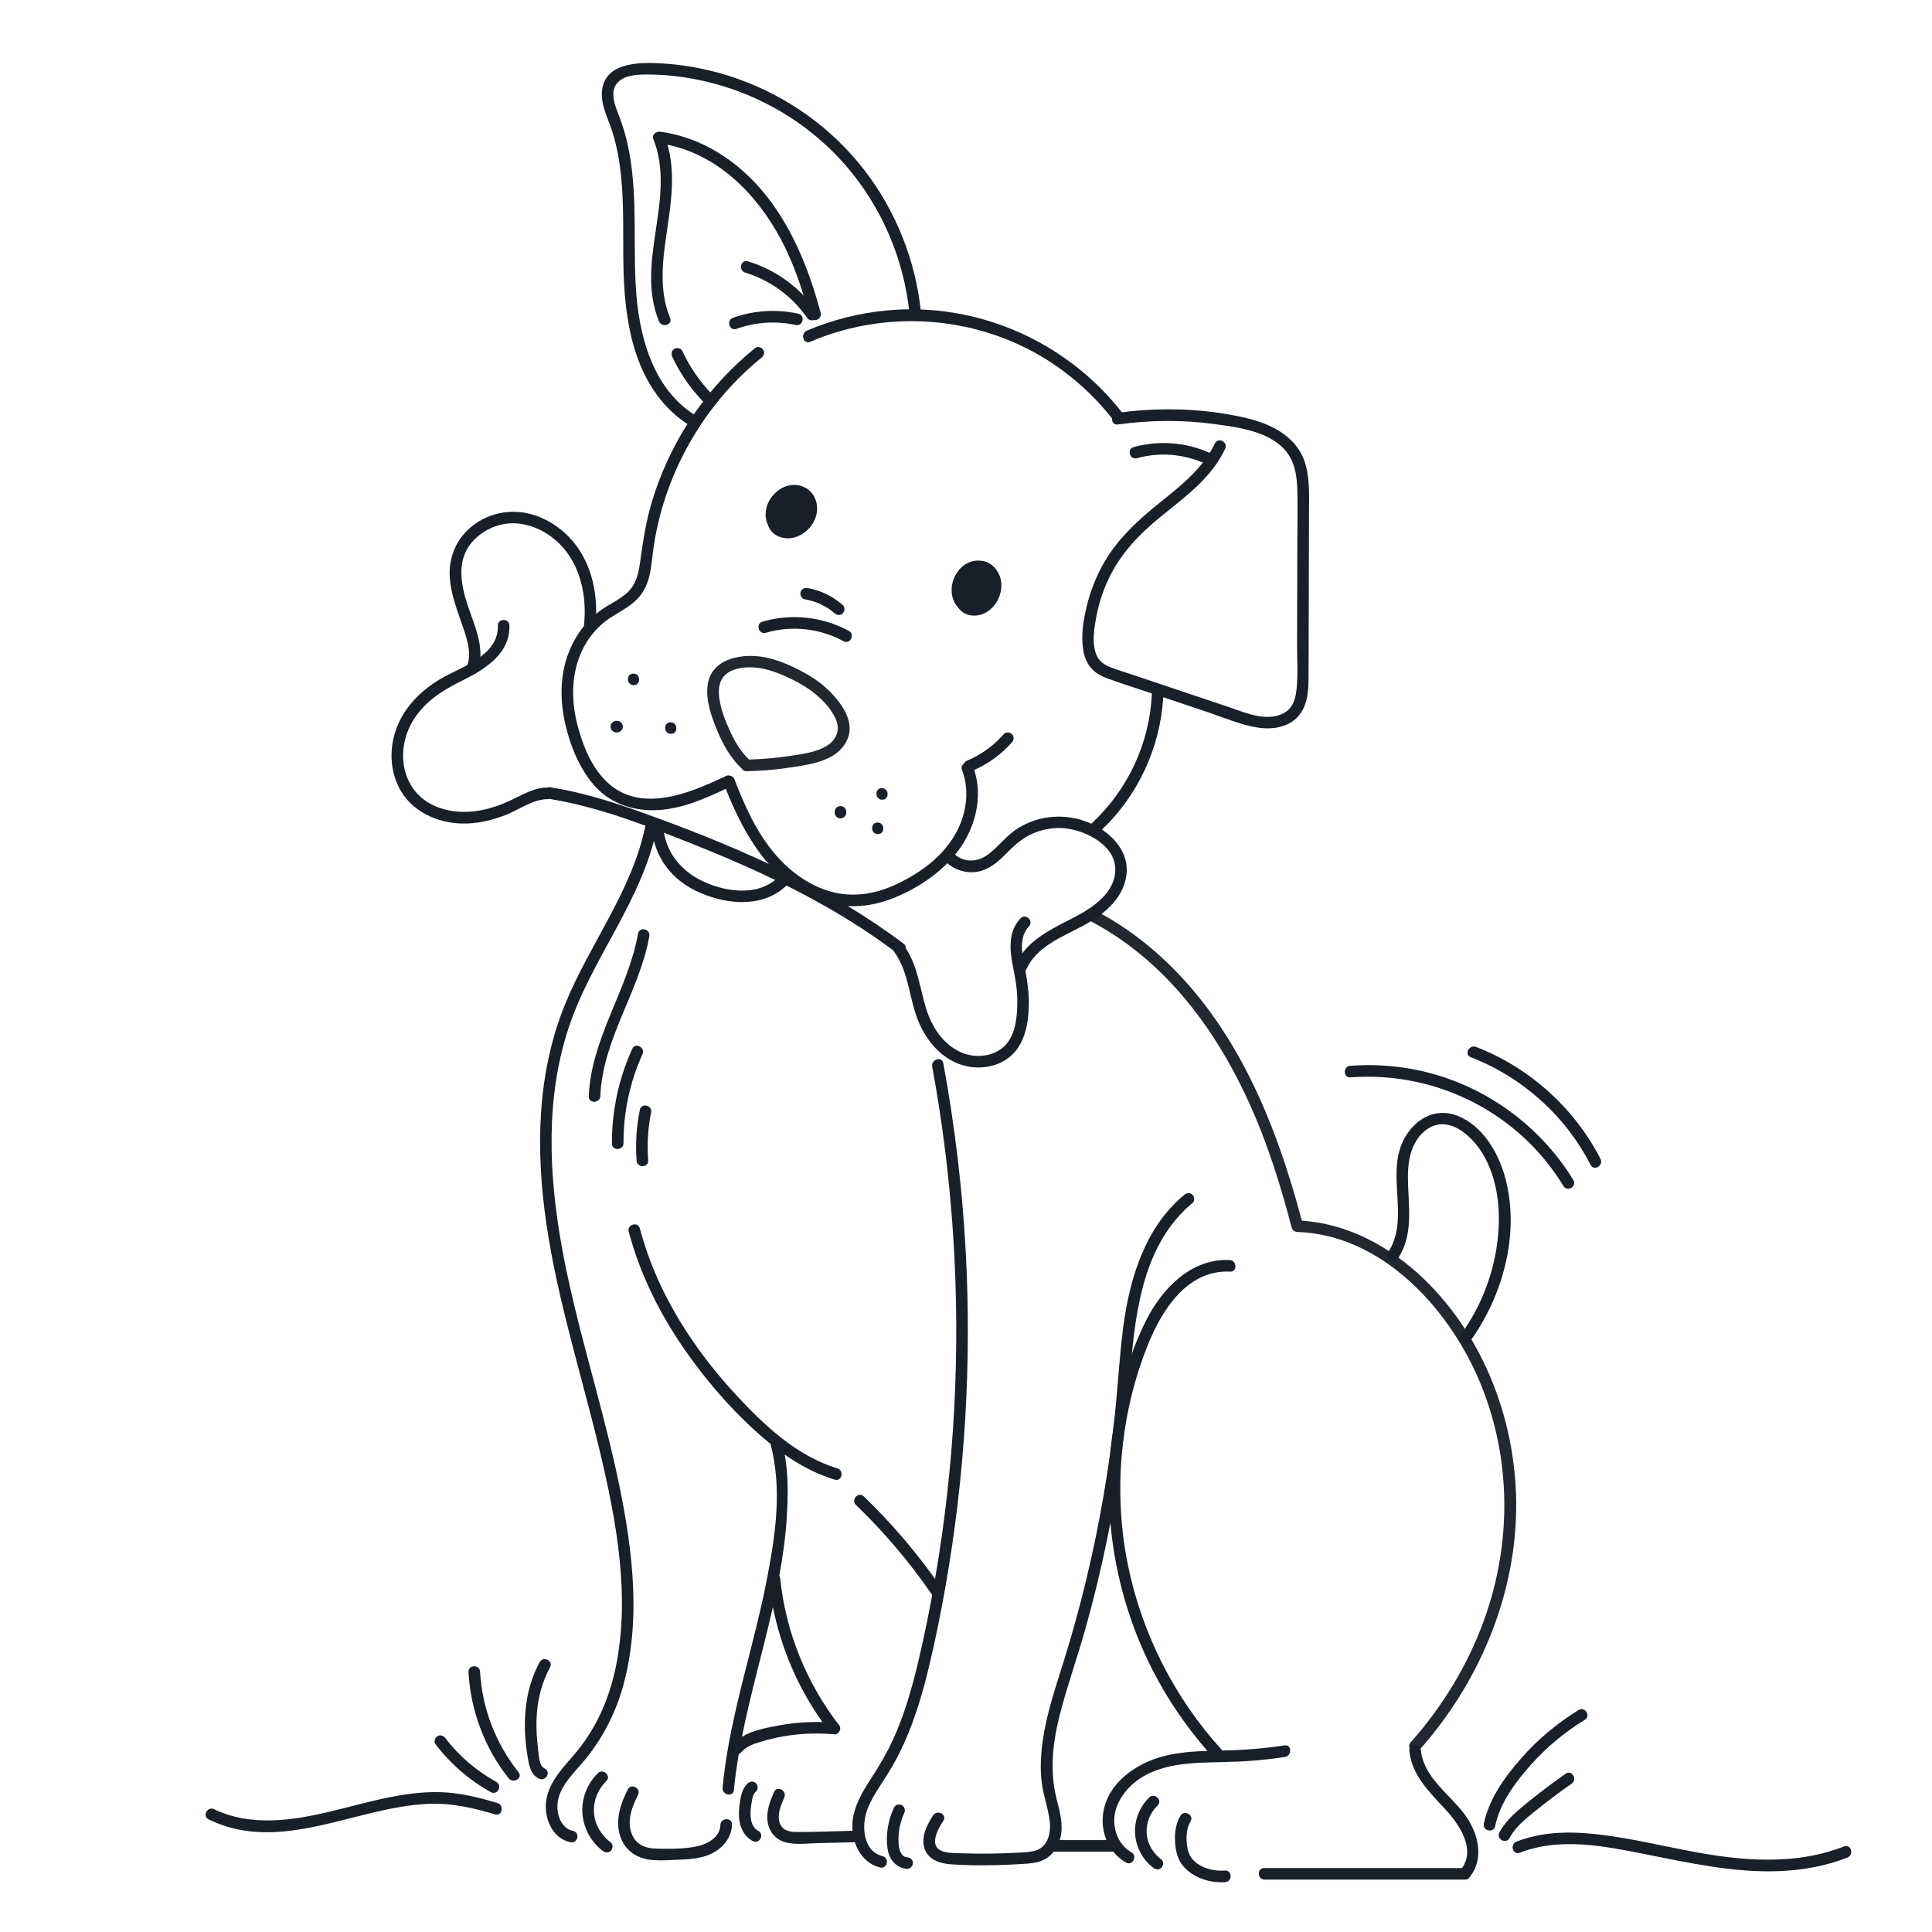 <?xml version="1.0" encoding="utf-8"?>
<!-- Generator: Adobe Illustrator 27.5.0, SVG Export Plug-In . SVG Version: 6.00 Build 0)  -->
<svg version="1.1" xmlns="http://www.w3.org/2000/svg" xmlns:xlink="http://www.w3.org/1999/xlink" x="0px" y="0px"
	 viewBox="0 0 500 500" style="enable-background:new 0 0 500 500;" xml:space="preserve">
<g id="BACKGROUND">
	<rect style="fill:#FFFFFF;" width="500" height="500"/>
</g>
<g id="OBJECTS">
	<g>
		<path style="fill:#191F28;" d="M290.539,106.958c-14.426-18.6-37.687-28.864-61.173-26.603c-7.073,0.681-14.018,2.43-20.553,5.221
			c-1.759,0.752-0.912,3.632,0.862,2.874c21.37-9.13,46.517-6.451,65.256,7.385c4.896,3.615,9.322,7.883,13.053,12.694
			C289.155,110.042,291.721,108.482,290.539,106.958z"/>
		<path style="fill:#191F28;" d="M261.851,189.962c-0.581-0.541-1.583-0.538-2.12,0.074c-0.659,0.751-1.355,1.468-2.093,2.143
			c-0.791,0.724-1.318,1.15-2.209,1.789c-0.812,0.582-1.656,1.118-2.528,1.607c-0.436,0.244-0.878,0.476-1.327,0.696
			c-0.512,0.251-0.727,0.345-1.239,0.557c-0.42,0.174-0.758,0.483-0.935,0.865c-0.443,0.32-0.689,0.864-0.433,1.543
			c2.219,5.887,0.992,12.403-2.327,17.629c-3.237,5.096-8.303,8.828-13.636,11.5c-5.742,2.878-11.951,4.15-18.218,2.321
			c-5.746-1.677-10.742-5.469-14.527-10.035c-4.61-5.561-7.621-12.261-10.177-18.957c-0.229-0.6-0.703-0.899-1.207-0.971
			c-0.319-0.075-0.67-0.056-1.029,0.116c-9.314,4.442-22.255,9.945-31.003,1.314c-3.772-3.722-5.941-9.082-7.295-14.114
			c-1.478-5.491-1.75-11.345-0.028-16.813c1.488-4.723,4.468-8.824,8.654-11.489c2.104-1.34,4.321-2.488,6.191-4.164
			c1.951-1.748,3.122-4.072,3.721-6.598c0.596-2.514,0.725-5.121,1.112-7.671c0.386-2.543,0.903-5.066,1.542-7.557
			c1.263-4.926,3.014-9.711,5.215-14.296c4.963-10.34,12.16-19.626,21.087-26.847c0.635-0.513,0.947-1.306,0.492-2.064
			c-0.375-0.625-1.435-1.001-2.064-0.492c-8.436,6.824-15.436,15.269-20.563,24.837c-2.553,4.764-4.623,9.792-6.19,14.964
			c-1.598,5.274-2.356,10.59-3.117,16.027c-0.387,2.768-1.068,5.411-3.154,7.397c-1.887,1.796-4.343,2.884-6.487,4.326
			c-4.465,3.003-7.568,7.521-9.246,12.595c-1.853,5.602-1.705,11.685-0.371,17.382c1.285,5.49,3.568,11.138,7.253,15.468
			c4.145,4.871,10.274,6.936,16.564,6.609c6.267-0.326,12.07-2.855,17.675-5.507c4.803,12.115,11.831,24.372,24.774,28.97
			c6.71,2.384,13.576,1.6,20.002-1.268c6.052-2.701,11.763-6.67,15.669-12.095c4.209-5.846,6.1-13.515,3.865-20.476
			c3.724-1.692,7.073-4.112,9.781-7.197C262.459,191.473,262.456,190.527,261.851,189.962z"/>
		<path style="fill:#191F28;" d="M337.981,120.597c-1.939-7.504-8.849-10.911-15.856-12.507c-8.57-1.951-17.548-2.535-26.307-1.932
			c-2.219,0.153-4.431,0.391-6.634,0.699c-1.896,0.265-1.809,3.265,0.105,2.998c8.292-1.158,16.733-1.237,25.033-0.107
			c6.267,0.854,14.627,1.916,18.757,7.36c2.26,2.979,2.62,6.8,2.688,10.417c0.079,4.257-0.004,8.521-0.015,12.778
			c-0.023,8.721-0.046,17.441-0.069,26.162c-0.011,3.989,0.279,8.114-0.152,12.084c-0.183,1.685-0.594,3.465-1.742,4.771
			c-1.067,1.214-2.636,1.873-4.213,2.106c-3.896,0.576-7.877-1.204-11.49-2.416l-12.387-4.157
			c-4.129-1.386-8.258-2.771-12.387-4.157c-1.943-0.652-3.926-1.235-5.836-1.976c-1.561-0.605-2.924-1.462-3.634-3.036
			c-1.367-3.031-0.693-6.987-0.103-10.124c0.663-3.521,1.79-6.936,3.364-10.154c3.134-6.409,7.924-11.338,13.406-15.789
			c5.039-4.092,10.382-8.007,14.164-13.369c0.917-1.301,1.721-2.663,2.401-4.103c0.82-1.739-1.833-3.143-2.66-1.39
			c-0.402,0.851-0.853,1.665-1.34,2.451c-6.171-2.769-13.154-3.316-19.683-1.498c-1.865,0.519-0.997,3.392,0.862,2.874
			c5.638-1.57,11.68-1.148,17.052,1.14c-3.055,3.894-7.036,7.052-10.898,10.153c-5.823,4.676-11.223,9.533-14.913,16.134
			c-1.902,3.401-3.337,7.091-4.25,10.879c-0.844,3.503-1.485,7.399-0.955,10.998c0.248,1.685,0.77,3.338,1.831,4.695
			c1.215,1.554,2.889,2.417,4.711,3.076c3.724,1.348,7.505,2.555,11.267,3.8c-0.503,12.744-6.212,24.987-15.587,33.63
			c-1.42,1.309,0.781,3.349,2.194,2.046c9.691-8.934,15.56-21.572,16.342-34.693c3.902,1.309,7.804,2.619,11.705,3.928
			c4.238,1.422,8.603,3.352,13.051,3.972c3.594,0.501,7.654-0.123,10.179-2.974c2.488-2.809,2.659-6.724,2.675-10.285
			c0.042-9.385,0.05-18.77,0.075-28.155c0.013-4.734,0.025-9.468,0.038-14.202C338.78,128.695,338.999,124.536,337.981,120.597z"/>
		<path style="fill:#191F28;" d="M223.805,44.164c-8.451-10.993-19.958-19.2-33.02-23.815c-6.489-2.293-13.297-3.625-20.169-3.977
			c-5.499-0.282-14.077-0.119-14.818,7.114c-0.373,3.643,1.538,7.042,2.614,10.408c1.203,3.765,1.911,7.661,2.313,11.588
			c0.801,7.818,0.469,15.684,0.622,23.527c0.267,13.687,2.526,28.99,13.528,38.453c1.199,1.031,2.49,1.954,3.837,2.783
			c1.643,1.011,3.03-1.65,1.39-2.66c-11.401-7.015-14.882-21.168-15.576-33.653c-0.808-14.551,1.122-29.536-4.151-43.481
			c-1.031-2.728-2.935-6.8-0.361-9.26c1.835-1.754,4.803-1.899,7.196-1.91c6.55-0.03,13.103,0.992,19.379,2.848
			c12.439,3.679,23.741,10.872,32.256,20.664c9.286,10.68,15.148,24.322,16.527,38.4c0.188,1.915,3.187,1.821,2.998-0.105
			C237.061,67.733,231.989,54.81,223.805,44.164z"/>
		<path style="fill:#191F28;" d="M211.413,80.665c-4.309-6.247-10.634-10.847-17.895-13.044c-1.848-0.559-2.502,2.37-0.659,2.927
			c6.457,1.954,12.169,6.138,15.998,11.688C209.951,83.822,212.511,82.256,211.413,80.665z"/>
		<path style="fill:#191F28;" d="M206.598,81.183c-5.601-1.228-11.487-0.874-16.889,1.059c-1.815,0.65-0.958,3.526,0.862,2.874
			c4.94-1.768,10.24-2.13,15.367-1.006C207.824,84.523,208.49,81.598,206.598,81.183z"/>
		<path style="fill:#191F28;" d="M212.381,80.948c-4.425-16.752-12.475-33.804-28.307-42.476c-4.097-2.244-8.583-3.784-13.219-4.391
			c-1.01-0.132-2.219,0.753-1.767,1.895c6.061,15.296-4.845,31.829,1.46,47.182c0.728,1.774,3.607,0.924,2.874-0.862
			c-3.114-7.583-1.814-15.847-0.645-23.699c1.038-6.973,1.941-14.298-0.031-21.15c15.373,3.188,26.287,16.332,32.126,30.358
			c1.892,4.546,3.378,9.247,4.635,14.004C210.002,83.681,212.873,82.812,212.381,80.948z"/>
		<path style="fill:#191F28;" d="M184.176,101.919c-3.146-3.251-5.702-7.02-7.622-11.125c-0.343-0.734-1.43-0.883-2.064-0.492
			c-0.756,0.466-0.837,1.327-0.492,2.064c2.03,4.342,4.8,8.303,8.132,11.747c0.564,0.583,1.588,0.497,2.12-0.074
			C184.827,103.42,184.741,102.504,184.176,101.919z"/>
		<path style="opacity:0.96;fill:#191F28;" d="M215.363,179.577c-2.193-2.356-4.894-4.245-7.721-5.763
			c-2.89-1.552-6.074-2.941-9.289-3.631c-5.745-1.233-14.18-0.087-15.195,6.989c-0.575,4.008,0.883,8.055,2.38,11.709
			c1.485,3.624,3.37,7.053,6.193,9.812c0.067,0.066,0.137,0.116,0.207,0.166c0.233,0.429,0.666,0.745,1.3,0.732
			c3.973-0.081,7.933-0.423,11.858-1.049c3.429-0.547,7.134-1.056,10.185-2.819c2.683-1.551,4.794-4.387,4.594-7.601
			C219.672,184.861,217.518,181.891,215.363,179.577z M214.078,192.943c-2.867,1.825-6.735,2.256-10.029,2.745
			c-3.385,0.503-6.795,0.782-10.215,0.878c-0.021-0.022-0.035-0.046-0.057-0.068c-2.064-2.018-3.571-4.48-4.767-7.094
			c-1.232-2.691-2.411-5.641-2.837-8.582c-0.407-2.809,0.001-5.591,2.704-7.013c2.354-1.238,5.356-1.293,7.922-0.87
			c2.809,0.464,5.513,1.582,8.062,2.822c2.323,1.13,4.549,2.473,6.517,4.154c1.96,1.675,3.786,3.714,4.871,6.076
			C217.512,188.74,216.588,191.346,214.078,192.943z"/>
		<path style="fill:#191F28;" d="M281.609,212.817c-5.913-2.377-12.644-1.871-18.089,1.484c-2.925,1.802-4.897,4.568-7.564,6.657
			c-2.692,2.108-6.233,2.485-8.923,0.121c-1.448-1.272-3.5,0.917-2.046,2.194c2.195,1.929,5.103,2.82,7.999,2.325
			c2.79-0.477,4.991-2.284,6.944-4.224c2.156-2.142,4.187-4.215,6.995-5.509c2.77-1.277,5.941-1.826,8.976-1.465
			c5.161,0.613,12.482,4.274,12.719,10.239c0.248,6.257-5.705,10.203-10.567,12.74c-4.818,2.514-10.209,4.928-13.484,9.345
			c-0.275-2.502-0.066-5.082,1.729-6.996c1.32-1.408-0.872-3.456-2.194-2.046c-4.109,4.383-2.292,10.344-1.366,15.553
			c0.547,3.078,0.689,6.288,0.389,9.401c-0.237,2.462-0.795,5.066-2.291,7.094c-2.75,3.729-8.267,4.399-12.292,2.543
			c-4.591-2.118-7.424-6.589-8.872-11.278c-1.622-5.248-2.168-10.948-5.271-15.6c0.057-0.401-0.081-0.822-0.528-1.159
			c-19.07-14.359-41.115-24.219-63.455-32.414l-2.782-1.011c-0.941-0.339-1.882-0.681-2.823-1.015
			c-7.303-2.591-14.742-4.845-22.411-6.053c-0.288-0.045-0.544-0.01-0.771,0.073c-3.319,0.033-6.143,1.71-9.05,3.105
			c-3.041,1.459-6.33,2.612-9.688,3.031c-5.888,0.735-12.611-0.889-16.109-6.057c-3.272-4.834-3.135-11.251-0.496-16.323
			c2.825-5.431,7.729-8.679,13.074-11.301c1.062-0.521,2.16-1.085,3.245-1.703c0.234-0.048,0.45-0.169,0.63-0.371
			c4.624-2.743,8.816-6.53,8.6-12.36c-0.072-1.932-3.07-1.828-2.998,0.105c0.131,3.538-1.861,6.072-4.517,8.051
			c0.227-4.52-1.903-9.17-3.289-13.352c-1.772-5.344-2.925-11.545,1.026-16.224c3.041-3.601,7.92-5.524,12.601-4.867
			c5.086,0.714,9.655,3.85,12.519,8.066c3.584,5.276,4.618,11.922,3.959,18.177c-0.2,1.897,2.725,2.582,2.927,0.659
			c0.659-6.263-0.082-12.695-3.073-18.315c-2.662-5.003-7.174-8.973-12.562-10.776c-5.162-1.728-10.944-0.97-15.415,2.17
			c-4.91,3.449-7.212,8.927-6.538,14.868c0.434,3.825,1.797,7.406,3.035,11.022c1.106,3.231,2.667,7.28,1.431,10.688
			c-1.699,0.923-3.428,1.724-4.913,2.48c-5.572,2.836-10.569,7.132-13.064,12.992c-2.342,5.501-2.28,12.057,0.855,17.251
			c3.255,5.395,9.472,8.113,15.602,8.296c3.903,0.116,7.819-0.792,11.437-2.208c3.507-1.372,7.029-4.077,10.899-4.107
			c0.158-0.001,0.298-0.028,0.429-0.066c8.49,1.382,16.744,3.971,24.842,6.95c-3.395,16.732-14.43,30.594-20.796,46.215
			c-7.335,18-7.612,37.798-4.834,56.796c2.91,19.898,9.096,39.072,13.763,58.584c4.351,18.19,8.048,37.822,4.136,56.433
			c-1.767,8.406-5.278,16.131-10.931,22.633c-2.693,3.098-5.705,6.315-6.763,10.4c-0.843,3.255-0.173,7.071,2.039,9.649
			c1.044,1.217,2.435,2.022,3.999,2.362c1.885,0.409,2.552-2.516,0.659-2.927c-3.123-0.678-4.29-4.287-4.006-7.149
			c0.397-4.007,3.619-7.25,6.128-10.129c5.537-6.356,9.261-13.753,11.289-21.93c4.41-17.779,1.547-36.749-2.326-54.344
			c-4.271-19.4-10.55-38.331-14.047-57.906c-3.332-18.651-4.193-38.332,1.869-56.535c5.543-16.644,17.163-30.6,21.85-47.592
			c0.318-1.155,0.59-2.32,0.833-3.491c3.257,1.236,6.491,2.519,9.705,3.798c11.752,4.676,23.324,9.879,34.317,16.153
			c5.982,3.414,11.775,7.153,17.299,11.269c0.046,0.111,0.104,0.222,0.187,0.334c3.342,4.537,3.778,10.302,5.4,15.539
			c1.579,5.099,4.601,9.894,9.353,12.563c4.25,2.387,9.77,2.54,13.975-0.05c4.985-3.07,6.076-9.183,6.134-14.599
			c0.031-2.88-0.363-5.667-0.883-8.465c0.049-0.075,0.096-0.153,0.136-0.244c2.563-5.925,8.96-8.423,14.301-11.225
			c5.36-2.812,10.914-6.971,11.709-13.449C292.304,220.007,287.126,215.035,281.609,212.817z"/>
		<path style="fill:#191F28;" d="M158.048,476.816c-2.399-1.798-4.071-4.502-4.313-7.525c-0.25-3.123,0.953-6.15,3.172-8.338
			c1.376-1.357-0.821-3.4-2.194-2.046c-2.743,2.705-4.285,6.63-3.976,10.488c0.301,3.766,2.238,7.346,5.265,9.615
			c0.648,0.486,1.525,0.564,2.12-0.074C158.63,478.393,158.701,477.305,158.048,476.816z"/>
		<path style="fill:#191F28;" d="M186.437,472.31c-0.086,3.058-3.108,4.817-5.751,5.444c-3.368,0.799-7.181,0.727-10.627,0.685
			c-3.162-0.039-5.793-1.162-6.756-4.378c-0.98-3.271,0.348-6.636,1.813-9.539c0.868-1.72-1.787-3.12-2.66-1.39
			c-1.847,3.661-3.287,7.885-1.974,11.967c1.317,4.094,4.689,6.098,8.848,6.314c2.263,0.117,4.561-0.04,6.822-0.146
			c2.162-0.101,4.372-0.262,6.445-0.93c3.659-1.18,6.726-4.117,6.838-8.13C189.489,470.272,186.49,470.386,186.437,472.31z"/>
		<path style="opacity:0.96;fill:#191F28;" d="M368.419,330.921c-8.564-8.218-19.531-14.235-31.502-15.008
			c-6.709-25.33-17.017-50.796-36.891-68.695c-5.168-4.655-10.909-8.686-17.106-11.853c-1.716-0.877-3.115,1.778-1.39,2.66
			c22.813,11.658,37.287,34.201,45.939,57.615c2.678,7.246,4.885,14.655,6.837,22.127c0.177,0.677,0.836,1.046,1.489,1.068
			c21.567,0.735,38.706,19.26,46.78,37.869c8.651,19.938,8.832,42.554,1.381,62.887c-4.224,11.527-10.72,22.174-18.884,31.328
			c-1.283,1.439,0.906,3.49,2.194,2.046c15.107-16.94,24.683-39.006,25.113-61.831C392.796,369.058,384.481,346.334,368.419,330.921
			z"/>
		<path style="fill:#191F28;" d="M332.424,451.702c-5.175,0.807-10.376,1.205-15.61,1.318c-0.168,0.004-0.336,0.007-0.504,0.011
			c-0.056-0.095-0.124-0.189-0.206-0.279c-12.123-13.315-20.526-29.886-24.157-47.521c-3.918-19.029-2.085-39.341,5.196-57.356
			c3.624-8.968,10.169-19.294,21.185-18.779c1.931,0.09,1.814-2.909-0.105-2.998c-9.893-0.463-17.395,7.298-21.54,15.49
			c-4.555,9.002-7.294,19.148-8.693,29.106c-2.761,19.644,0.185,39.721,8.467,57.739c4.118,8.958,9.544,17.263,16.009,24.697
			c-3.639,0.124-7.271,0.388-10.826,1.235c-8.005,1.906-16.381,7.948-16.276,17.012c0.05,4.319,2.259,8.501,6.048,10.65
			c1.678,0.952,3.071-1.706,1.39-2.66c-2.87-1.628-4.402-4.861-4.44-8.095c-0.041-3.561,1.885-6.845,4.421-9.223
			c6.367-5.969,15.989-5.855,24.136-6.031c5.235-0.113,10.435-0.511,15.61-1.318C334.416,454.406,334.331,451.405,332.424,451.702z"
			/>
		<path style="fill:#191F28;" d="M300.536,481.212c-2.107-1.593-3.574-3.974-3.776-6.64c-0.209-2.757,0.867-5.411,2.833-7.331
			c1.382-1.35-0.815-3.393-2.194-2.046c-2.494,2.436-3.901,5.991-3.637,9.482c0.258,3.409,1.996,6.665,4.728,8.73
			c0.646,0.488,1.526,0.563,2.12-0.074C301.119,482.786,301.186,481.703,300.536,481.212z"/>
		<path style="fill:#191F28;" d="M316.979,484.094c-3.017,0.238-6.802-0.749-8.675-3.326c-0.935-1.286-1.153-3.06-1.221-4.609
			c-0.074-1.69,0.199-3.331,1.045-4.811c0.958-1.675-1.701-3.067-2.66-1.39c-1.091,1.907-1.477,4.127-1.383,6.305
			c0.088,2.046,0.453,4.369,1.663,6.076c2.458,3.468,7.222,5.077,11.335,4.752C319.006,486.941,318.909,483.942,316.979,484.094z"/>
		<path style="fill:#191F28;" d="M378.691,469.082c-3.879-4.959-10.296-9.327-10.958-16.081c-0.188-1.915-3.187-1.821-2.998,0.105
			c0.628,6.403,5.332,10.812,9.446,15.288c3.417,3.718,7.756,10.068,4.189,15.053h-51.19c-1.935,0-1.825,2.998,0.105,2.998h51.892
			c0.616,0,1.022-0.305,1.231-0.719C384.401,480.595,382.36,473.773,378.691,469.082z"/>
		<path style="fill:#191F28;" d="M249.932,323.944c-0.877-16.365-2.834-32.662-5.805-48.779c-0.35-1.9-3.221-1.018-2.874,0.862
			c5.382,29.188,7.267,59.012,5.69,88.648c-0.79,14.835-2.462,29.619-5.002,44.257c-1.236,7.124-2.656,14.223-4.331,21.257
			c-1.615,6.786-3.541,13.536-6.439,19.898c-1.575,3.459-3.482,6.69-5.544,9.875c-1.954,3.018-3.897,6.142-4.714,9.689
			c-1.239,5.38,1.024,12.179,6.846,13.657c1.872,0.475,2.533-2.451,0.659-2.927c-5.318-1.351-5.494-8.355-3.818-12.463
			c1.217-2.984,3.108-5.634,4.831-8.337c1.814-2.846,3.401-5.823,4.761-8.912c2.682-6.09,4.571-12.497,6.136-18.955
			c1.698-7.005,3.124-14.083,4.374-21.181C249.728,381.998,251.483,352.877,249.932,323.944z"/>
		<path style="fill:#191F28;" d="M234.705,480.659c-0.75-0.033-1.338-0.699-1.647-1.334c-0.479-0.984-0.526-2.148-0.534-3.222
			c-0.018-2.382,0.507-4.751,1.5-6.914c0.338-0.736,0.109-1.635-0.635-2.025c-0.691-0.362-1.685-0.104-2.025,0.635
			c-1.343,2.925-2.019,6.164-1.804,9.386c0.1,1.502,0.415,3.099,1.333,4.33c0.961,1.289,2.3,2.07,3.916,2.141
			c0.81,0.035,1.473-0.786,1.447-1.551C236.226,481.243,235.517,480.694,234.705,480.659z"/>
		<path style="fill:#191F28;" d="M308.584,309.175c-0.649-0.618-1.499-0.441-2.12,0.074c-10.159,8.413-14.145,21.703-15.789,34.316
			c-0.952,7.308-1.324,14.678-2.097,22.005c-0.757,7.172-1.746,14.319-2.965,21.427c-2.492,14.532-5.943,28.9-10.33,42.976
			c-2.102,6.745-4.432,13.485-5.427,20.507c-0.493,3.477-0.681,7.017-0.298,10.514c0.394,3.595,1.776,6.999,2.129,10.582
			c0.318,3.227-0.681,6.748-4.227,7.498c-1.886,0.399-3.906,0.386-5.825,0.48c-2.04,0.1-4.081,0.157-6.123,0.172
			c-2.124,0.016-4.247-0.015-6.37-0.091c-1.711-0.062-3.694,0.044-5.329-0.571c-3.583-1.349-1.022-5.777,0.333-7.858
			c1.051-1.615-1.612-2.999-2.66-1.39c-1.538,2.362-3.111,5.421-2.305,8.32c0.872,3.136,3.983,4.117,6.887,4.341
			c3.819,0.294,7.682,0.298,11.509,0.219c1.96-0.04,3.919-0.12,5.876-0.238c1.751-0.106,3.578-0.148,5.28-0.609
			c3.008-0.814,4.967-3.254,5.694-6.209c0.833-3.389-0.144-6.798-0.977-10.08c-1.888-7.435-0.959-14.901,0.945-22.236
			c1.915-7.377,4.487-14.574,6.544-21.913c2.076-7.407,3.896-14.886,5.456-22.419c3.088-14.912,4.95-29.95,6.224-45.115
			c1.277-15.195,3.524-32.22,16.039-42.584C309.288,310.774,309.117,309.682,308.584,309.175z"/>
		<path style="fill:#191F28;" d="M216.697,380.008c-10.456-3.177-18.781-11.015-26.054-18.847
			c-7.293-7.855-13.682-16.601-18.53-26.177c-2.76-5.452-4.954-11.175-6.525-17.081c-0.498-1.871-3.37-1.002-2.874,0.862
			c2.89,10.866,7.931,21.078,14.329,30.298c6.296,9.074,13.85,17.707,22.444,24.676c4.952,4.015,10.422,7.334,16.55,9.196
			C217.884,383.497,218.539,380.568,216.697,380.008z"/>
		<path style="fill:#191F28;" d="M243.573,410.867c-5.867-8.506-12.573-16.419-20.012-23.591c-1.39-1.341-3.437,0.853-2.046,2.194
			c7.252,6.992,13.783,14.677,19.502,22.969C242.111,414.024,244.67,412.458,243.573,410.867z"/>
		<path style="fill:#191F28;" d="M165.122,241.631c-2.589,14.558-12.162,27.083-12.747,42.113c-0.075,1.932,2.923,1.816,2.998-0.105
			c0.572-14.682,10.14-27.089,12.676-41.349C168.386,240.396,165.462,239.723,165.122,241.631z"/>
		<path style="fill:#191F28;" d="M163.624,271.437c-3.503,7.708-5.299,16.058-5.256,24.526c0.01,1.935,3.008,1.826,2.998-0.105
			c-0.041-7.939,1.631-15.803,4.917-23.031C167.078,271.079,164.426,269.673,163.624,271.437z"/>
		<path style="fill:#191F28;" d="M165.585,287.239c-0.878,4.326-1.166,8.768-0.83,13.17c0.146,1.923,3.145,1.825,2.998-0.105
			c-0.317-4.16-0.07-8.317,0.759-12.406C168.895,286.009,165.97,285.34,165.585,287.239z"/>
		<path style="fill:#191F28;" d="M217.216,446.554c-8.517-11.002-13.891-24.254-15.31-38.104c-0.026-0.257-0.106-0.475-0.22-0.661
			c0.938-5.112,1.655-10.264,1.956-15.489c0.401-6.953,0.381-12.966-1.421-19.725c-0.499-1.871-3.371-1.001-2.874,0.862
			c3.094,11.606,1.436,23.207-0.787,34.838c-2.234,11.684-5.628,23.102-8.246,34.698c-1.464,6.486-2.675,13.032-3.315,19.655
			c-0.183,1.896,2.741,2.582,2.927,0.659c0.303-3.138,0.741-6.25,1.269-9.347c0.218-0.076,0.431-0.21,0.622-0.434
			c1.199-1.412,2.864-2.059,4.591-2.601c2.09-0.657,4.23-1.173,6.388-1.55c4.349-0.761,8.801-0.891,13.195-0.516
			C217.069,448.931,217.87,447.399,217.216,446.554z M201.471,446.564c-3.003,0.557-6.656,1.218-9.452,2.906
			c2.231-11.273,5.479-22.359,8.005-33.572c2.137,10.688,6.494,20.883,12.823,29.778
			C209.036,445.569,205.232,445.866,201.471,446.564z"/>
		<path style="fill:#191F28;" d="M196.225,473.81c-1.626-0.853-2.049-2.898-1.987-4.765c0.036-1.071,0.19-2.157,0.394-3.21
			c0.178-0.921,0.411-1.654,1.049-2.238c0.598-0.548,0.485-1.598-0.074-2.12c-0.632-0.59-1.52-0.475-2.12,0.074
			c-0.976,0.893-1.478,2.17-1.745,3.44c-0.301,1.431-0.486,2.94-0.508,4.402c-0.042,2.783,1.013,5.721,3.601,7.077
			C196.543,477.365,197.94,474.71,196.225,473.81z"/>
		<path style="fill:#191F28;" d="M221.215,473.777c-5.035,0.115-10.091,0.375-15.127,0.335c-1.875-0.015-3.697-0.426-4.315-2.414
			c-0.69-2.219,0.341-4.523,1.205-6.538c0.755-1.761-1.896-3.17-2.66-1.39c-1.096,2.557-2.141,5.218-1.598,8.042
			c0.484,2.516,2.25,4.424,4.747,5.03c2.633,0.639,5.628,0.213,8.306,0.151c3.182-0.073,6.365-0.146,9.547-0.218
			C223.254,476.731,223.148,473.733,221.215,473.777z"/>
		<path style="fill:#191F28;" d="M287.658,476.219h-15.707c-1.935,0-1.825,2.998,0.105,2.998h15.707
			C289.698,479.217,289.588,476.219,287.658,476.219z"/>
		<path style="fill:#191F28;" d="M389.522,304.701c-1.746-6.4-5.81-13.38-12.282-15.92c-6.988-2.742-13.238,2.418-15.085,9.057
			c-2.375,8.539,2.224,18.503-2.949,26.329c-1.062,1.607,1.602,2.99,2.66,1.39c4.11-6.218,2.533-13.844,2.505-20.816
			c-0.013-3.367,0.404-6.782,2.261-9.669c1.583-2.46,4.233-4.392,7.277-4.087c3.267,0.327,6.099,2.747,8.102,5.19
			c1.908,2.327,3.277,5.073,4.202,7.925c2.01,6.201,2.07,12.952,1.008,19.34c-1.306,7.853-4.412,15.4-9.101,21.842
			c-1.122,1.541,1.059,3.606,2.194,2.046C388.964,335.443,393.471,319.175,389.522,304.701z"/>
		<path style="fill:#191F28;" d="M407.181,305.375c-9.189-14.979-24.556-25.607-41.873-28.727
			c-5.233-0.943-10.577-1.219-15.879-0.82c-1.923,0.145-1.826,3.144,0.105,2.998c17.298-1.305,34.494,5.045,46.7,17.385
			c3.209,3.244,6.006,6.847,8.391,10.735C405.636,308.595,408.191,307.021,407.181,305.375z"/>
		<path style="fill:#191F28;" d="M414.204,299.907c-6.752-13.149-18.401-23.643-32.193-28.965c-1.779-0.686-3.194,1.964-1.39,2.66
			c13.358,5.154,24.486,15.139,31.027,27.877C412.531,303.199,415.081,301.614,414.204,299.907z"/>
		<path style="fill:#191F28;" d="M219.691,163.284c-6.804-3.707-14.925-4.568-22.36-2.398c-1.858,0.542-0.992,3.415,0.862,2.874
			c6.711-1.958,13.972-1.159,20.108,2.184C219.995,166.866,221.39,164.209,219.691,163.284z"/>
		<path style="fill:#191F28;" d="M218.076,156.561c-2.569-2.259-5.743-3.806-9.121-4.375c-0.773-0.13-1.644,0.306-1.793,1.134
			c-0.137,0.764,0.306,1.654,1.134,1.793c0.743,0.125,1.476,0.294,2.196,0.516c0.18,0.055,0.358,0.115,0.537,0.175
			c0.037,0.012,0.067,0.023,0.088,0.03c0.07,0.026,0.14,0.053,0.209,0.08c0.372,0.146,0.739,0.305,1.101,0.477
			c0.68,0.323,1.338,0.692,1.969,1.102c0.079,0.051,0.157,0.103,0.235,0.156c0.011,0.008,0.074,0.051,0.12,0.081
			c0.044,0.032,0.116,0.083,0.129,0.093c0.076,0.056,0.151,0.112,0.226,0.169c0.318,0.243,0.625,0.498,0.926,0.762
			c0.589,0.518,1.583,0.556,2.12-0.074C218.665,158.076,218.707,157.116,218.076,156.561z"/>
		<path style="fill:#191F28;" d="M208.503,126.268c-5.095-2.757-10.972,2.367-10.307,7.713c0.086,0.693,0.284,1.335,0.567,1.914
			c0.035,0.098,0.054,0.2,0.094,0.297c1.114,2.696,4.252,3.653,6.92,2.845c2.582-0.783,4.619-2.858,5.397-5.43
			C211.991,130.902,211.094,127.671,208.503,126.268z"/>
		<path style="fill:#191F28;" d="M254.342,145.182c-5.698-1.043-9.699,5.65-7.41,10.526c0.297,0.632,0.684,1.181,1.132,1.645
			c0.063,0.083,0.113,0.173,0.181,0.253c1.894,2.218,5.175,2.156,7.461,0.561c2.213-1.544,3.507-4.148,3.449-6.835
			C259.094,148.507,257.24,145.712,254.342,145.182z"/>
		<path style="fill:#191F28;" d="M218.875,209.496c-0.067-0.191-0.178-0.354-0.335-0.489c-0.146-0.147-0.316-0.246-0.511-0.3
			c-0.177-0.083-0.365-0.117-0.565-0.102c-0.126,0.021-0.252,0.041-0.379,0.062c-0.259,0.079-0.481,0.217-0.666,0.414
			c-0.078,0.109-0.155,0.219-0.233,0.328c-0.121,0.234-0.178,0.484-0.169,0.747v0.185c0,0.2,0.047,0.385,0.141,0.556
			c0.067,0.191,0.178,0.354,0.335,0.489c0.146,0.147,0.316,0.246,0.511,0.3c0.177,0.083,0.365,0.117,0.565,0.102
			c0.126-0.021,0.252-0.041,0.379-0.062c0.259-0.079,0.481-0.217,0.666-0.414c0.078-0.109,0.155-0.219,0.233-0.328
			c0.121-0.234,0.178-0.484,0.169-0.747v-0.185C219.017,209.852,218.97,209.667,218.875,209.496z"/>
		<path style="fill:#191F28;" d="M228.214,203.972c-1.935,0-1.825,2.998,0.105,2.998
			C230.254,206.97,230.144,203.972,228.214,203.972z"/>
		<path style="fill:#191F28;" d="M227.102,212.868c-1.935,0-1.825,2.998,0.105,2.998
			C229.142,215.866,229.032,212.868,227.102,212.868z"/>
		<path style="fill:#191F28;" d="M163.905,174.319c-1.935,0-1.825,2.998,0.105,2.998
			C165.945,177.318,165.835,174.319,163.905,174.319z"/>
		<path style="fill:#191F28;" d="M173.542,186.922c-1.935,0-1.825,2.998,0.105,2.998
			C175.582,189.92,175.472,186.922,173.542,186.922z"/>
		<path style="fill:#191F28;" d="M161.132,187.619c-0.079-0.259-0.217-0.481-0.414-0.666l-0.328-0.233
			c-0.234-0.121-0.484-0.178-0.747-0.169h-0.185c-0.2,0-0.385,0.047-0.556,0.142c-0.191,0.067-0.353,0.178-0.489,0.335
			c-0.147,0.146-0.246,0.316-0.3,0.511c-0.083,0.177-0.117,0.365-0.102,0.565c0.021,0.126,0.041,0.252,0.062,0.379
			c0.079,0.259,0.217,0.481,0.414,0.666c0.109,0.078,0.219,0.155,0.328,0.233c0.234,0.121,0.484,0.178,0.747,0.169h0.185
			c0.2,0,0.385-0.047,0.556-0.142c0.191-0.067,0.353-0.178,0.489-0.335c0.147-0.146,0.246-0.316,0.3-0.511
			c0.083-0.177,0.117-0.365,0.102-0.565C161.173,187.872,161.153,187.745,161.132,187.619z"/>
		<path style="fill:#191F28;" d="M202.008,226.459c-5.125,5.537-13.393,4.604-19.681,1.814c-6.017-2.67-10.31-7.875-10.699-14.606
			c-0.112-1.927-3.11-1.827-2.998,0.105c0.213,3.686,1.441,7.293,3.599,10.299c2.329,3.244,5.484,5.487,9.132,7.046
			c7.447,3.184,16.875,3.833,22.84-2.612C205.513,227.089,203.322,225.04,202.008,226.459z"/>
	</g>
	<g>
		<path style="fill:#191F28;" d="M142.339,431.544c0.929-1.691-1.728-3.085-2.66-1.39c-2.685,4.886-3.802,10.414-3.845,15.957
			c-0.022,2.778,0.232,5.549,0.672,8.29c0.356,2.22,0.74,4.884,3.037,5.929c1.748,0.795,3.154-1.857,1.39-2.66
			c-1.534-0.698-1.523-3.853-1.703-5.272c-0.305-2.401-0.45-4.824-0.381-7.244C138.982,440.405,140.042,435.723,142.339,431.544z"/>
		<path style="fill:#191F28;" d="M134.2,458.654c-5.919-7.438-9.438-16.529-9.958-26.028c-0.106-1.928-3.104-1.828-2.998,0.105
			c0.547,9.977,4.173,19.671,10.4,27.495C132.833,461.72,135.4,460.161,134.2,458.654z"/>
		<path style="fill:#191F28;" d="M128.755,466.629c-4.804-1.448-9.664-2.655-14.702-2.815c-5.078-0.162-10.141,0.624-15.09,1.698
			c-9.444,2.051-18.694,5.306-28.439,5.596c-5.202,0.155-10.405-0.6-15.115-2.894c-1.731-0.843-3.132,1.811-1.39,2.66
			c18.585,9.049,38-3.245,56.855-4.041c5.938-0.251,11.572,1.02,17.222,2.723C129.944,470.113,130.599,467.184,128.755,466.629z"/>
		<path style="fill:#191F28;" d="M128.435,461.148c-5.103-2.825-9.629-6.685-13.177-11.32c-0.492-0.643-1.325-0.948-2.064-0.492
			c-0.635,0.391-0.987,1.417-0.492,2.064c3.887,5.078,8.744,9.309,14.343,12.408C128.734,464.742,130.128,462.084,128.435,461.148z"
			/>
		<path style="fill:#191F28;" d="M408.557,442.544c-5.501,3.368-10.516,7.547-14.78,12.389c-4.289,4.871-8.414,10.557-9.763,17.02
			c-0.394,1.888,2.531,2.556,2.927,0.659c1.268-6.075,5.248-11.398,9.306-15.945c4.038-4.524,8.712-8.402,13.881-11.567
			C411.778,444.091,410.204,441.536,408.557,442.544z"/>
		<path style="fill:#191F28;" d="M405.19,459.037c-3.297,2.308-6.514,4.727-9.64,7.262c-2.85,2.312-5.779,4.66-7.523,7.966
			c-0.9,1.706,1.756,3.102,2.66,1.39c1.573-2.982,4.345-5.118,6.923-7.194c2.972-2.392,6.027-4.68,9.153-6.868
			C408.339,460.489,406.773,457.928,405.19,459.037z"/>
		<path style="fill:#191F28;" d="M477.248,477.851c-10.644,4.201-22.256,3.977-33.406,2.322
			c-11.235-1.668-22.273-4.895-33.623-5.746c-5.997-0.449-12.116-0.018-17.76,2.185c-1.79,0.699-0.938,3.576,0.862,2.874
			c10.444-4.076,21.89-1.72,32.501,0.384c11.278,2.236,22.671,4.782,34.241,4.389c6.154-0.209,12.306-1.268,18.047-3.534
			C479.896,480.02,479.044,477.142,477.248,477.851z"/>
	</g>
</g>
</svg>
